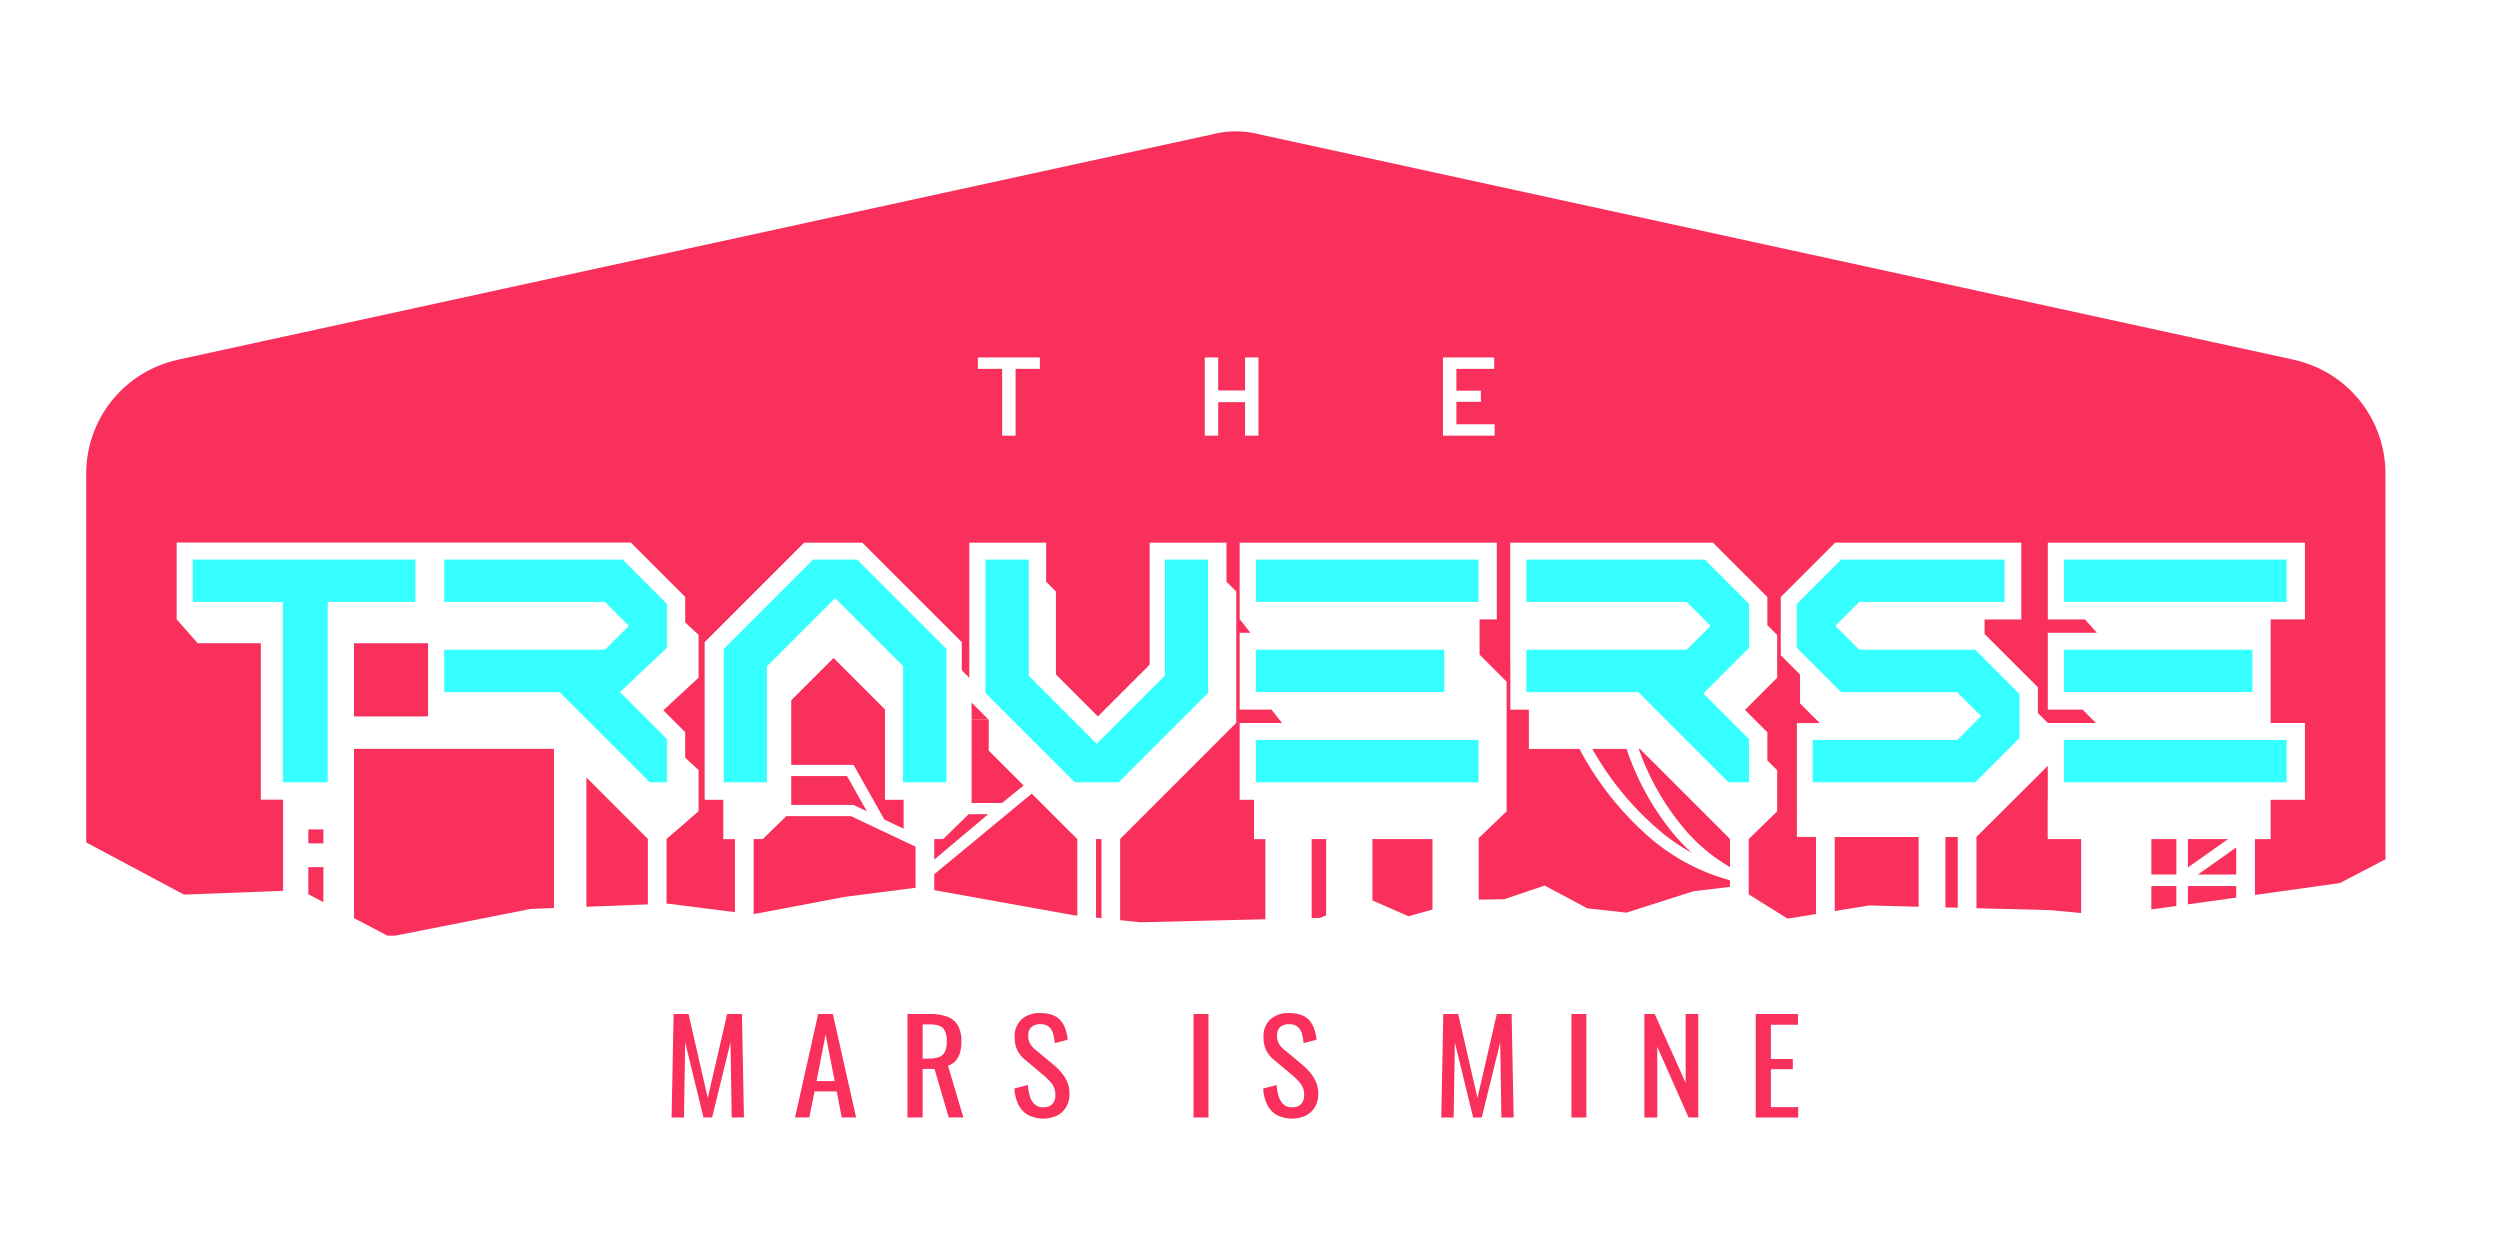 <svg id="logo" xmlns="http://www.w3.org/2000/svg" width="580" height="290" viewBox="0 0 580 290">
  <g id="Rectangle_45429" data-name="Rectangle 45429" fill="#fff" stroke="#707070" stroke-width="1" opacity="0">
    <rect width="580" height="290" stroke="none"/>
    <rect x="0.5" y="0.5" width="579" height="289" fill="none"/>
  </g>
  <g id="Artwork_6" data-name="Artwork 6" transform="translate(286.712 145)">
    <g id="Group_115010" data-name="Group 115010" transform="translate(-266.712 -114.526)">
      <g id="Group_115008" data-name="Group 115008">
        <path id="Path_250020" data-name="Path 250020" d="M95.427,164.9V149.561H78.251v16.982H95.427V164.9Z" transform="translate(-16.118 -30.806)" fill="#f8305b"/>
        <path id="Path_250021" data-name="Path 250021" d="M258.7,170.87h3.949l-3.949-3.948Z" transform="translate(-53.286 -34.382)" fill="#f8305b"/>
        <path id="Path_250022" data-name="Path 250022" d="M533.423,85.787V79.455A27,27,0,0,0,512.8,53.15l-1.077-.263-82.014-17.87h-.014L272.131.685A21.927,21.927,0,0,0,266.722,0h-.2l-.286.007a21.508,21.508,0,0,0-4.941.678L101.609,35.475h0L21.786,52.865l-1.158.283A27.009,27.009,0,0,0,0,79.455v6.332H0v50.7H0v28.474L22.677,177.07l23-.865v-21.15H40.512v-36.3H25.868l-4.878-5.538V95.4H126.35l12.619,12.615v5.929l3.1,2.867v9.924l-8.174,7.588,3.69,3.689h0l1.381,1.381v5.915l3.1,2.882v9.543l-5.969,5.171-1.462,1.267h0v15.009l.272-.01,15.6,1.979V164.2h-2.7V155.08h-4.329V118.5l23.077-23.071h13.5L203.137,118.5v6.524l1.743,1.742V95.426H222.7v9.056l2.273,2.276V126l9.737,9.738,12.011-12.011v-28.3h17.819v9.056l2.275,2.276v30.462l-6.426,6.424v.014l-19.254,19.247-1.259,1.259V183l4.729.491,28.968-.7V164.2h-2.646v-9.115H267.6V137.263h9.816l-1.067-1.37h0L275,134.157H267.6V116.339h2.5l-2.438-3.105H267.6V95.424h59.657v17.809h-3.994V121.4l6.269,6.274v30.086l-5.369,5.148-1.1,1.054v14.273l5.915-.091,9.382-3.169,9.9,5.288,9.046.995,15.506-4.945,8.539-1.042v-1.532a47.619,47.619,0,0,1-19.685-10.832,72.425,72.425,0,0,1-15.241-19.624H334.7v-9.115h-4.3V122.357h-.027V95.424h47.041l12.618,12.615v6.524l2.273,2.272v9.925l-7.466,7.465,1.021,1.022.15.15,1.09,1.09,2.931,2.93v6.524l2.272,2.272v9.544l-5.276,5.147L385.7,164.2V177.03l9.03,5.617,6.589-1.064V163.7h-4.441V137.27h5.293l-.782-.782h0l-3.781-3.781v-6.684l-4.473-4.473V108.04l12.615-12.615h43.191v17.818h-8.522v3.35l12.372,12.371v5.986l.264.263.562.563.714.713.775.775h11.154l-1.779-1.782h0l-1.322-1.324h-8.069V116.339h11.382l-2.758-3.105h-8.624V95.424h59.658v17.809h-7.962v24.03h7.962v17.819h-7.962V164.2h-3.634v12.957l19.716-2.76,10.13-5.287.43-.224v-32.4h0v-50.7ZM221.251,55.108h-5.632V70.6H212.5V55.108h-5.631V52.464h14.377ZM271.963,70.6h-3.114V62.827h-6.228V70.6h-3.114V52.464h3.114v7.643h6.228V52.464h3.114Zm54.793,0h-11.99V52.464h11.887v2.643h-8.772v5.052h5.684v2.59h-5.684v5.208h8.876Z" fill="#f8305b"/>
        <path id="Path_250023" data-name="Path 250023" d="M279.677,202.761l-9.269-9.265-11.2,9.265L247.788,212.2v3.7l32.632,5.868.555.058V204.049h-.009Z" transform="translate(-51.038 -39.856)" fill="#f8305b"/>
        <path id="Path_250024" data-name="Path 250024" d="M206,195.066h14.416l3.121,1.478-4.6-8.174H206Z" transform="translate(-42.432 -38.8)" fill="#f8305b"/>
        <path id="Path_250025" data-name="Path 250025" d="M146.144,188.772v30.007l14.26-.548v-15.2l-1.24-1.24Z" transform="translate(-30.102 -38.883)" fill="#f8305b"/>
        <path id="Path_250026" data-name="Path 250026" d="M227.75,166.8v-1l-11.928-11.929L206,163.682v14.982h14.459l7.138,12.69,4.478,2.118v-6.7H227.75V166.8Z" transform="translate(-42.432 -31.692)" fill="#f8305b"/>
        <path id="Path_250027" data-name="Path 250027" d="M258.7,191.233h7.055l5.014-4.075-8.1-8.094v-7.146l-.023-.023H258.7Z" transform="translate(-53.286 -35.406)" fill="#f8305b"/>
        <path id="Path_250028" data-name="Path 250028" d="M251.172,204l-1.322,1.29h-2.062v4.753L254.977,204l5.333-4.482h-4.544Z" transform="translate(-51.038 -41.096)" fill="#f8305b"/>
        <path id="Path_250029" data-name="Path 250029" d="M458.836,200.073a62.09,62.09,0,0,1-10.823-19.624h-7.949a69.625,69.625,0,0,0,16.408,19.624,48.479,48.479,0,0,0,6.647,4.477A47.506,47.506,0,0,1,458.836,200.073Z" transform="translate(-90.643 -37.168)" fill="#f8305b"/>
        <path id="Path_250030" data-name="Path 250030" d="M64.9,204.915V207.2h3.5v-3.241H64.9Z" transform="translate(-13.368 -42.01)" fill="#f8305b"/>
        <path id="Path_250031" data-name="Path 250031" d="M64.9,221.274l3.5,1.831V214.98H64.9Z" transform="translate(-13.368 -44.281)" fill="#f8305b"/>
        <path id="Path_250032" data-name="Path 250032" d="M119.321,180.425H78.251V219.7l7.765,4.059H87.81l31.426-6.2,5.4-.207v-36.93h-5.313Z" transform="translate(-16.118 -37.162)" fill="#f8305b"/>
        <path id="Path_250033" data-name="Path 250033" d="M217.572,200.074H202.6l-4.143,4.041-1.322,1.29H195.02v17.4l21.293-4.02,16.264-2.084v-9.535l-6.457-3.053Z" transform="translate(-40.169 -41.211)" fill="#f8305b"/>
        <path id="Path_250034" data-name="Path 250034" d="M614.084,224.751l11.208-1.569v-2.671H614.084Z" transform="translate(-126.487 -45.42)" fill="#f8305b"/>
        <path id="Path_250035" data-name="Path 250035" d="M568.824,201.093v-7.872h.024V185.4l-15.763,15.695-.779.776v16.553l16.915.437,7.359.672V202.384h-7.755Z" transform="translate(-113.762 -38.188)" fill="#f8305b"/>
        <rect id="Rectangle_45367" data-name="Rectangle 45367" width="5.8" height="8.213" transform="translate(479.117 164.197)" fill="#f8305b"/>
        <path id="Path_250036" data-name="Path 250036" d="M603.4,225.938l5.8-.812v-4.615h-5.8Z" transform="translate(-124.287 -45.42)" fill="#f8305b"/>
        <path id="Path_250037" data-name="Path 250037" d="M543.231,222.514l2.863.074V206.169h-2.863Z" transform="translate(-111.893 -42.466)" fill="#f8305b"/>
        <path id="Path_250038" data-name="Path 250038" d="M510.889,223.348l8-1.291,11.464.3V206.169h-19.46Z" transform="translate(-105.231 -42.466)" fill="#f8305b"/>
        <path id="Path_250039" data-name="Path 250039" d="M614.084,206.791v6.569l9.3-6.569Z" transform="translate(-126.487 -42.594)" fill="#f8305b"/>
        <path id="Path_250040" data-name="Path 250040" d="M625.894,215.506v-6.278l-8.888,6.278Z" transform="translate(-127.089 -43.096)" fill="#f8305b"/>
        <path id="Path_250041" data-name="Path 250041" d="M358.054,225.122l1.9-.046,1.459-.585v-17.7h-3.361Z" transform="translate(-73.751 -42.594)" fill="#f8305b"/>
        <path id="Path_250042" data-name="Path 250042" d="M295.051,225.014l1.258.131V206.787h-1.258Z" transform="translate(-60.774 -42.593)" fill="#f8305b"/>
        <path id="Path_250043" data-name="Path 250043" d="M453.905,180.449h-.264a58.588,58.588,0,0,0,11.516,19.624,40.919,40.919,0,0,0,9.639,7.788v-6.528l-1.261-1.26Z" transform="translate(-93.439 -37.168)" fill="#f8305b"/>
        <path id="Path_250044" data-name="Path 250044" d="M375.8,221.026l8.378,3.666,5.568-1.564V206.791H375.8Z" transform="translate(-77.406 -42.594)" fill="#f8305b"/>
        <path id="Path_250045" data-name="Path 250045" d="M174.189,264.476l4.244,17.43h2l4.275-17.43.28,17.43h2.84l-.468-24.009h-3.433l-4.493,19.475L174.97,257.9h-3.463l-.468,24.009h2.87Z" transform="translate(-35.23 -53.121)" fill="#f8305b"/>
      </g>
      <g id="Group_115009" data-name="Group 115009" transform="translate(24.715 99.348)">
        <path id="Path_250046" data-name="Path 250046" d="M137.761,162.26h0l14.529,14.526h3.983V166.773l-4.513-4.513h0l-6.077-6.077-.319-.293,10.91-10.3v-10.2L146,125.12H104.61v9.824H141.9l5.542,5.554-.072.072-5.472,5.474H104.61v9.824h26.757Z" transform="translate(-46.262 -125.12)" fill="#36ffff"/>
        <rect id="Rectangle_45368" data-name="Rectangle 45368" width="51.664" height="9.816" transform="translate(246.635 0.001)" fill="#36ffff"/>
        <rect id="Rectangle_45369" data-name="Rectangle 45369" width="43.724" height="9.824" transform="translate(246.635 20.916)" fill="#36ffff"/>
        <rect id="Rectangle_45370" data-name="Rectangle 45370" width="51.664" height="9.826" transform="translate(246.635 41.838)" fill="#36ffff"/>
        <path id="Path_250047" data-name="Path 250047" d="M551.492,166.518V162.26h0v-5.941l-10.276-10.275H514.3l-5.544-5.552,5.544-5.547h33.72v-9.823H510.1L499.828,135.4v10.2L510.1,155.869h26.149l.763.029,5.558,5.519-.836.843h0l-4.668,4.707H503.5v9.814h37.715Z" transform="translate(-127.667 -125.12)" fill="#36ffff"/>
        <rect id="Rectangle_45371" data-name="Rectangle 45371" width="51.664" height="9.826" transform="translate(434.116 41.838)" fill="#36ffff"/>
        <rect id="Rectangle_45372" data-name="Rectangle 45372" width="51.664" height="9.816" transform="translate(434.116 0.001)" fill="#36ffff"/>
        <rect id="Rectangle_45373" data-name="Rectangle 45373" width="43.724" height="9.824" transform="translate(434.116 20.916)" fill="#36ffff"/>
        <path id="Path_250048" data-name="Path 250048" d="M472.447,176.786V166.773l-4.513-4.513h0l-6.077-6.077.072-.072,10.519-10.518v-10.2L462.17,125.12H420.782v9.824h37.2l5.544,5.554-5.544,5.545h-37.2v9.824h25.963l6.393,6.392h0l14.529,14.526Z" transform="translate(-111.386 -125.12)" fill="#36ffff"/>
        <path id="Path_250049" data-name="Path 250049" d="M62.435,162.26h0V134.945H82.789v-9.824H31.126v9.824H52.041V162.26h0v14.522H62.435Z" transform="translate(-31.126 -125.12)" fill="#36ffff"/>
        <path id="Path_250050" data-name="Path 250050" d="M194.089,176.782h2.2V162.26h0V149.881l15.821-15.822.072.072,15.7,15.7V162.26h0v14.522h10.062V162.26h0V145.853l-20.734-20.731H207.016l-20.735,20.731V162.26h0v14.522Z" transform="translate(-63.084 -125.12)" fill="#36ffff"/>
        <path id="Path_250051" data-name="Path 250051" d="M268.945,162.26l14.523,14.521h10.195l14.524-14.521h0l6.211-6.21V125.122H304.388v26.9L294.152,162.26h0l-5.584,5.584-.072-.072-5.512-5.513h0L272.8,152.073V125.122H262.735V156.05l6.21,6.21Z" transform="translate(-78.832 -125.12)" fill="#36ffff"/>
      </g>
      <path id="Path_250052" data-name="Path 250052" d="M212.476,257.9,207.111,281.9h3.306l1.218-6.046h5.148l1.155,6.046h3.34l-5.4-24.009Zm-.373,15.561,2.091-10.819,2.121,10.819Z" transform="translate(-42.66 -53.121)" fill="#f8305b"/>
      <path id="Path_250053" data-name="Path 250053" d="M251.163,268.729a4.785,4.785,0,0,0,1-1.926,9.632,9.632,0,0,0,.312-2.535,7.473,7.473,0,0,0-.8-3.69,4.6,4.6,0,0,0-2.45-2.046,11.742,11.742,0,0,0-4.181-.638h-5.086v24.01h3.526V270.641h2.746l3.306,11.264h3.4l-3.588-12.034A3.9,3.9,0,0,0,251.163,268.729Zm-2.527-2.059a2.461,2.461,0,0,1-1.373,1.215,6.935,6.935,0,0,1-2.434.356h-1.341V260.3h1.559q2.4,0,3.213.934a4.592,4.592,0,0,1,.812,3.038A5.384,5.384,0,0,1,248.636,266.67Z" transform="translate(-49.427 -53.12)" fill="#f8305b"/>
      <path id="Path_250054" data-name="Path 250054" d="M280.344,269.668l-4.275-3.556a5.332,5.332,0,0,1-1.263-1.453,3.718,3.718,0,0,1-.391-1.808,2.532,2.532,0,0,1,.732-1.971,2.93,2.93,0,0,1,2.045-.668,2.994,2.994,0,0,1,2.013.607,3.232,3.232,0,0,1,.982,1.6,11.3,11.3,0,0,1,.375,2.18l3-.771a10.545,10.545,0,0,0-.609-2.743,5.584,5.584,0,0,0-1.216-1.941,4.7,4.7,0,0,0-1.9-1.142,8.538,8.538,0,0,0-2.637-.37,6.191,6.191,0,0,0-4.337,1.453,5.26,5.26,0,0,0-1.592,4.091,6.964,6.964,0,0,0,.593,3.038,6.821,6.821,0,0,0,1.841,2.268l4.243,3.556a14.115,14.115,0,0,1,1.967,2,4.127,4.127,0,0,1,.78,2.623,2.888,2.888,0,0,1-.7,2.089,2.761,2.761,0,0,1-2.075.727,2.81,2.81,0,0,1-2.091-.757,4.331,4.331,0,0,1-1.077-1.94,12.816,12.816,0,0,1-.42-2.462l-3.121.8a9.709,9.709,0,0,0,.874,3.645,5.682,5.682,0,0,0,2.2,2.462,7.726,7.726,0,0,0,6.771.206,5.147,5.147,0,0,0,2.137-1.972,5.815,5.815,0,0,0,.781-3.067,6.885,6.885,0,0,0-1.093-3.9A12.879,12.879,0,0,0,280.344,269.668Z" transform="translate(-55.861 -53.067)" fill="#f8305b"/>
      <rect id="Rectangle_45374" data-name="Rectangle 45374" width="3.463" height="24.009" transform="translate(256.902 204.774)" fill="#f8305b"/>
      <path id="Path_250055" data-name="Path 250055" d="M350.607,279.481a2.81,2.81,0,0,1-2.091-.757,4.323,4.323,0,0,1-1.077-1.94,12.637,12.637,0,0,1-.421-2.462l-3.121.8a9.709,9.709,0,0,0,.874,3.645,5.682,5.682,0,0,0,2.2,2.462,7.726,7.726,0,0,0,6.771.206,5.147,5.147,0,0,0,2.137-1.972,5.808,5.808,0,0,0,.781-3.067,6.891,6.891,0,0,0-1.093-3.9,12.9,12.9,0,0,0-2.527-2.831l-4.275-3.556a5.331,5.331,0,0,1-1.263-1.453,3.718,3.718,0,0,1-.391-1.808,2.529,2.529,0,0,1,.733-1.971,2.926,2.926,0,0,1,2.045-.668,3,3,0,0,1,2.013.607,3.226,3.226,0,0,1,.982,1.6,11.3,11.3,0,0,1,.375,2.18l3-.771a10.546,10.546,0,0,0-.609-2.743,5.572,5.572,0,0,0-1.216-1.941,4.7,4.7,0,0,0-1.9-1.142,8.547,8.547,0,0,0-2.638-.37,6.191,6.191,0,0,0-4.337,1.453,5.26,5.26,0,0,0-1.592,4.091,6.965,6.965,0,0,0,.593,3.038,6.821,6.821,0,0,0,1.841,2.268l4.243,3.556a14.115,14.115,0,0,1,1.967,2,4.127,4.127,0,0,1,.78,2.623,2.882,2.882,0,0,1-.7,2.089A2.755,2.755,0,0,1,350.607,279.481Z" transform="translate(-70.835 -53.067)" fill="#f8305b"/>
      <path id="Path_250056" data-name="Path 250056" d="M399.857,257.9h-3.463l-.468,24.009h2.87l.28-17.43,4.244,17.43h2l4.275-17.43.28,17.43h2.839l-.466-24.009h-3.433l-4.493,19.475Z" transform="translate(-81.551 -53.121)" fill="#f8305b"/>
      <rect id="Rectangle_45375" data-name="Rectangle 45375" width="3.463" height="24.009" transform="translate(344.578 204.774)" fill="#f8305b"/>
      <path id="Path_250057" data-name="Path 250057" d="M458.256,265.514l7.27,16.392h2.247V257.9H464.84v15.947L457.663,257.9h-2.4v24.009h3Z" transform="translate(-93.773 -53.121)" fill="#f8305b"/>
      <path id="Path_250058" data-name="Path 250058" d="M497.656,279.5h-6.334v-8.8h5.086v-2.372h-5.086v-7.943H497.6V257.9h-9.8v24.009h9.859Z" transform="translate(-100.475 -53.121)" fill="#f8305b"/>
    </g>
  </g>
</svg>
